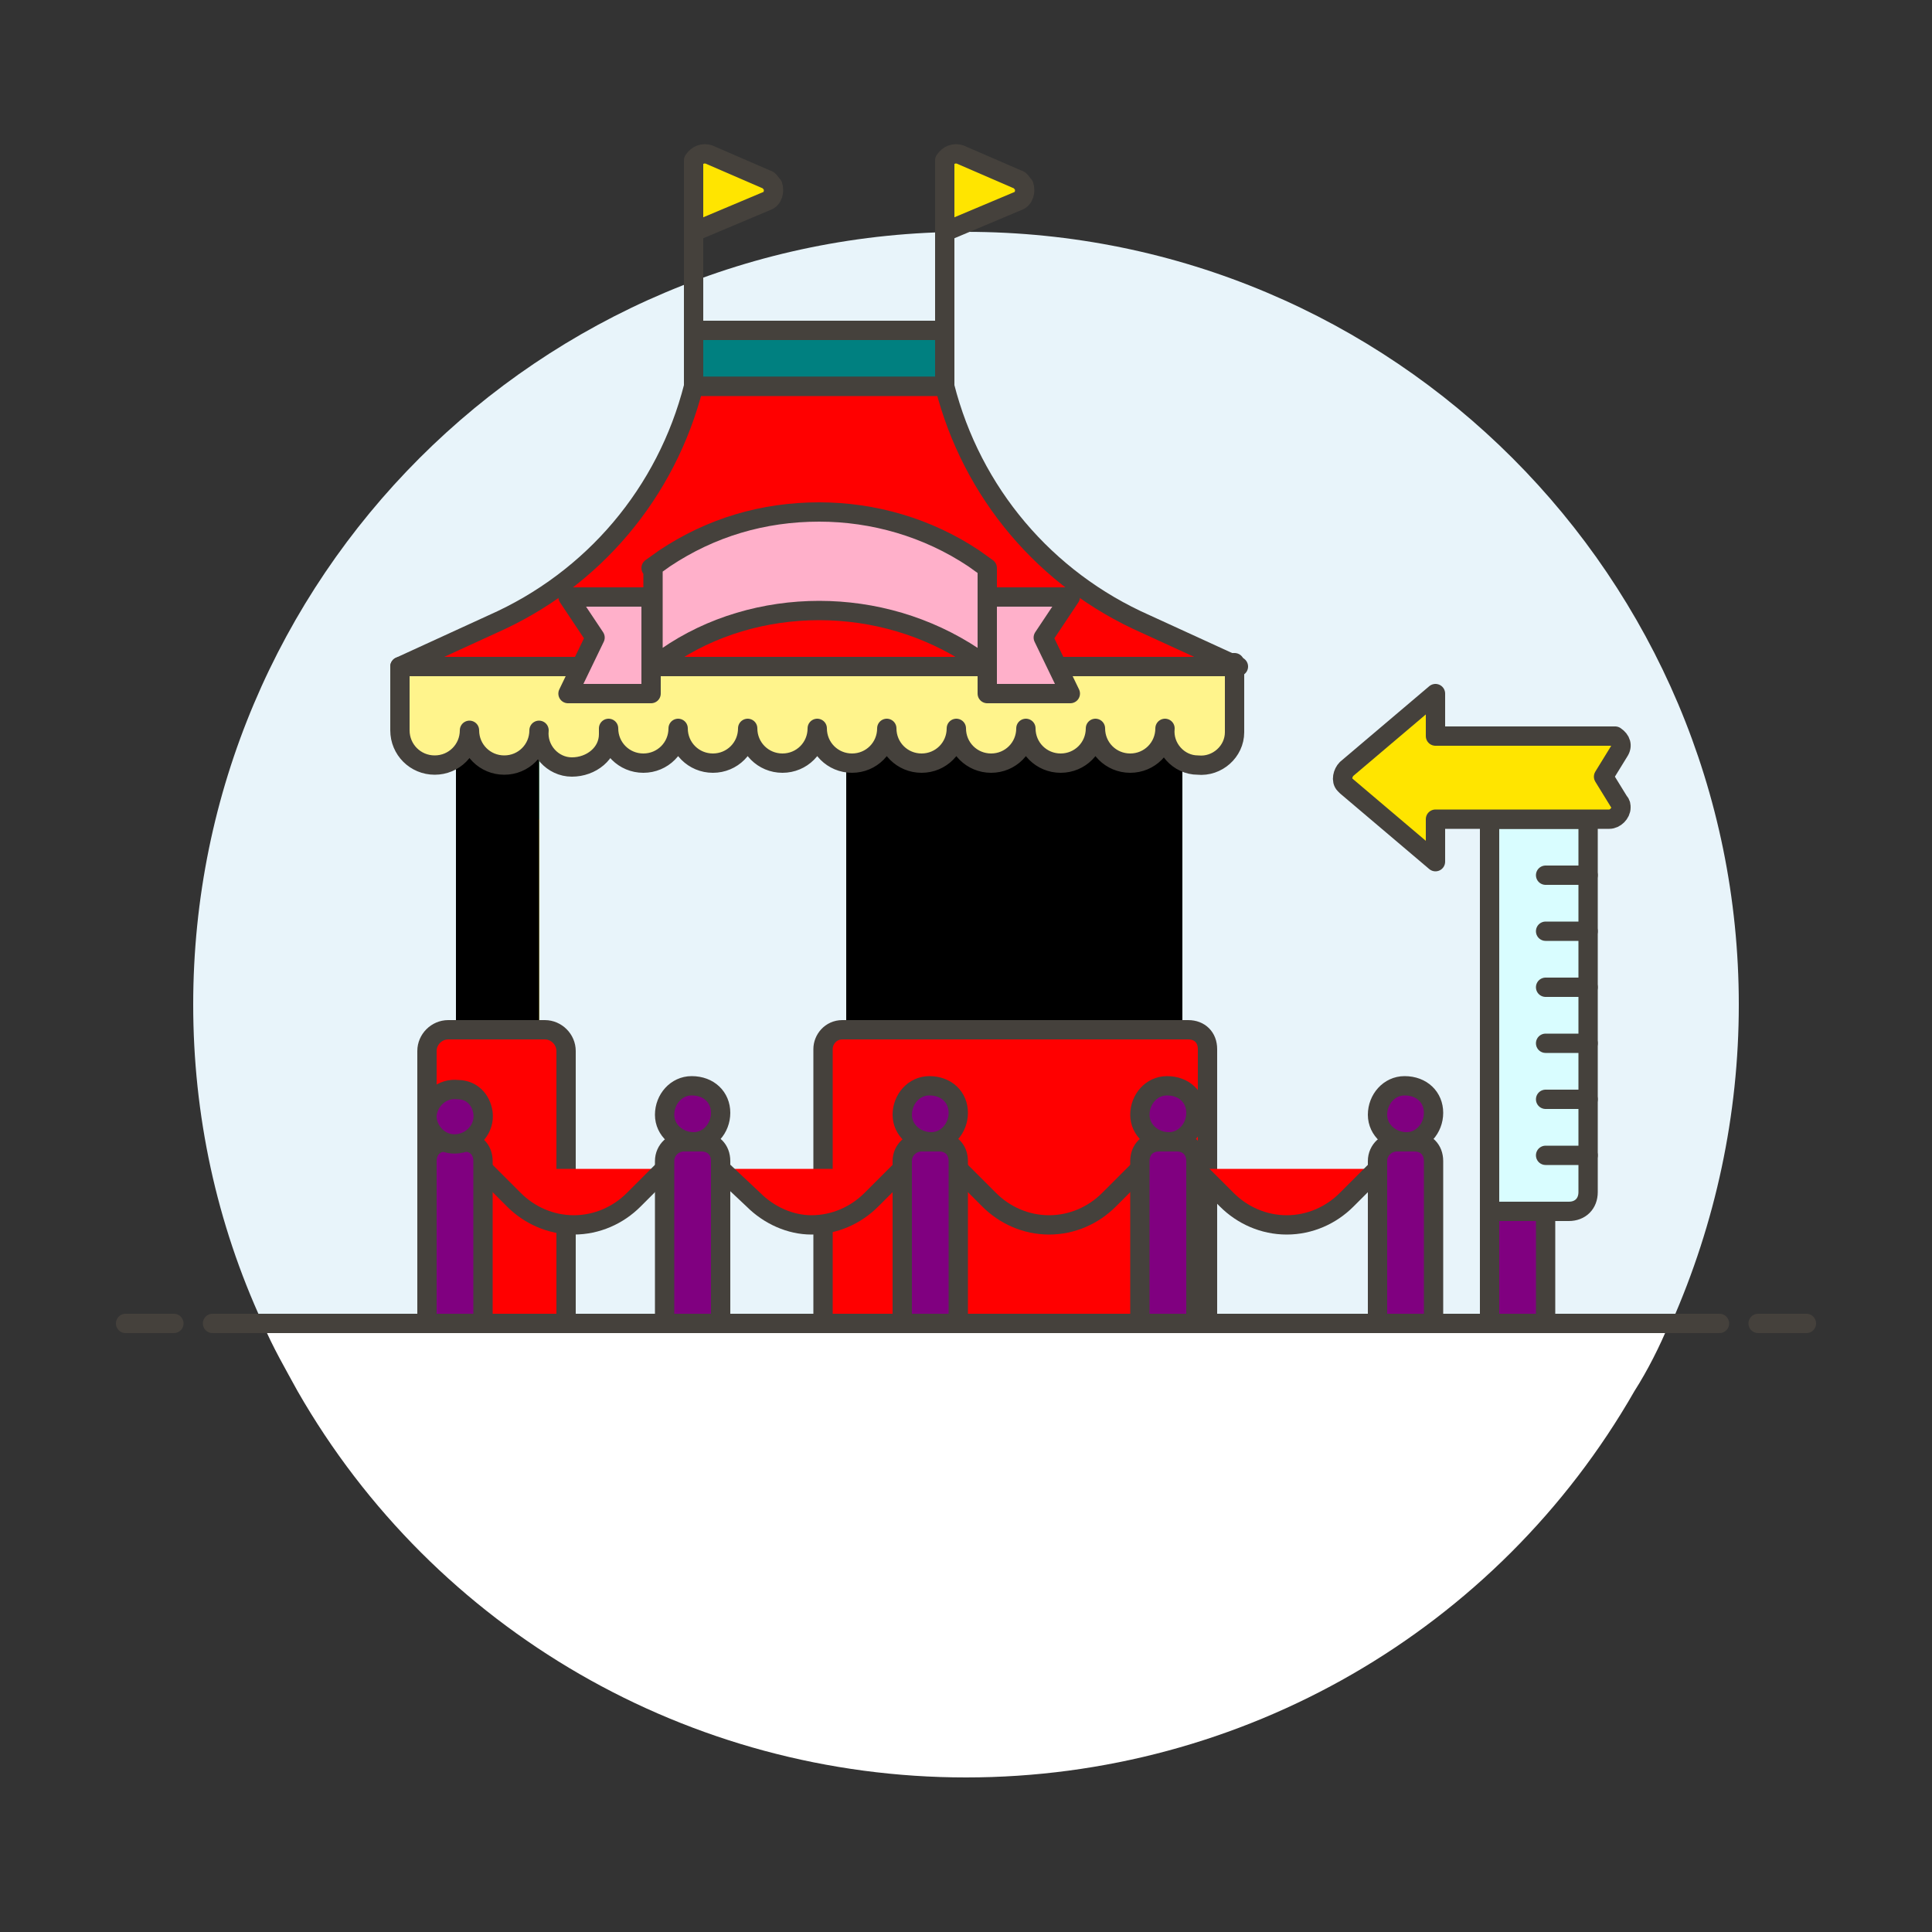 <?xml version="1.0" encoding="utf-8"?>
<!-- Generator: Adobe Illustrator 23.0.3, SVG Export Plug-In . SVG Version: 6.00 Build 0)  -->
<svg version="1.1" id="Layer_1" xmlns="http://www.w3.org/2000/svg" xmlns:xlink="http://www.w3.org/1999/xlink" x="0px" y="0px"
	 viewBox="0 0 100 100" style="enable-background:new 0 0 100 100;" xml:space="preserve">
	<rect x="0" y="0" width="100" height="100" fill="#333333" stroke="none"/>
	<style type="text/css">
		.st0  { fill : #FFFFFF; }
		.st1  { fill : #E8F4FA; }
		.st2  { fill : #4AEFF7; }
		.st3  { fill : #A6FBFF; }
		.st4  { fill : #87898C; stroke : #45413C; stroke-linecap : round; stroke-linejoin : round; }
		.st5  { fill : #00B8F0; }
		.st6  { fill : #4ACFFF; }
		.st7  { fill : none;    stroke : #45413C; stroke-linecap : round; stroke-linejoin : round; }
		.st8  { fill : #FFFACF; }
		.st9  { fill : #FFF48C; }
		.st10 { fill : #DAEDF7; stroke : #45413C; stroke-linecap : round; stroke-linejoin : round; }
		.st11 { fill : #D9FDFF; stroke : #45413C; stroke-linecap : round; stroke-linejoin : round; }
		.st12 { fill : #FFE500; stroke : #45413C; stroke-linecap : round; stroke-linejoin : round; }
		.st13 { fill : #E0E0E0; stroke : #45413C; stroke-linecap : round; stroke-linejoin : round; }
		.st14 { fill : #FFF48C; stroke : #45413C; stroke-linecap : round; stroke-linejoin : round; }
		.st15 { fill : #80DDFF; }
		.st16 { fill : #FFB0CA; stroke : #45413C; stroke-linecap : round; stroke-linejoin : round; }
		
		.st2  { fill : green;  }
		.st3  { fill : orange; }
		.st7  { fill : red;    }
		.st9  { fill : blue;   }
		.st10 { fill : purple; }
		.st13 { fill : teal;   }
	</style>

	<title>amusement-park</title>

	<path class="st0" d="M13.6,68.5c0.5,1.2,1.2,2.4,1.8,3.5C22.5,84.4,35.7,92,50,92c14.3,0,27.5-7.6,34.6-20c0.7-1.1,1.3-2.3,1.8-3.5
		H13.6z"/>
	<path class="st1" d="M90,52c0-22.1-17.9-40-40-40S10,29.9,10,52c0,5.7,1.2,11.3,3.6,16.5h72.9C88.8,63.3,90,57.7,90,52z"/>

	<rect x="43.8" y="34.5" class="st2" width="17.4" height="18.8"/>
	<rect x="43.8" y="42.4" class="st3" width="17.4" height="10.9"/>

	<path class="st4" d="M48.2,37.4h8.7l0,0v12.5c0,0.3-0.2,0.5-0.5,0.5h-7.7c-0.3,0-0.5-0.2-0.5-0.5V37.4L48.2,37.4z"/>
	<path class="st5" d="M48.2,37.4v10.1h2.2c0.1-1.2,1.1-2.1,2.3-2c1.1,0.1,2,0.9,2,2h2.2V37.4H48.2z"/>
	<path class="st6" d="M51.7,45.5l4.9-8.1h-8.4v10.1h2.2C50.4,46.6,50.9,45.8,51.7,45.5z"/>
	<path class="st7" d="M48.2,37.4v10.1h2.2c0.1-1.2,1.1-2.1,2.3-2c1.1,0.1,2,0.9,2,2h2.2V37.4H48.2z"/>

	<rect x="23.6" y="34.5" class="st2" width="4.3" height="18.8"/>
	<rect x="23.6" y="42.4" class="st3" width="4.3" height="10.9"/>
	<rect x="43.8" y="34.5" class="st7b" width="17.4" height="18.8"/>
	<rect x="23.6" y="34.5" class="st7b" width="4.3" height="18.8"/>

	<path class="st8" d="M23.2,53.3h5c0.6,0,1.1,0.5,1.1,1.1v14.1l0,0h-7.2l0,0V54.4C22.1,53.8,22.6,53.3,23.2,53.3z"/>

	<rect x="22.1" y="56.2" class="st9" width="7.2" height="12.3"/>

	<path class="st7" d="M23.2,53.3h5c0.6,0,1.1,0.5,1.1,1.1v14.1l0,0h-7.2l0,0V54.4C22.1,53.8,22.6,53.3,23.2,53.3z"/>
	<path class="st8" d="M43.6,53.3h17.9c0.6,0,1,0.4,1,1v14.2l0,0H42.6l0,0V54.3C42.6,53.8,43,53.3,43.6,53.3
		C43.6,53.3,43.6,53.3,43.6,53.3z"/>

	<rect x="42.6" y="56.2" class="st9" width="19.9" height="12.3"/>

	<path class="st7" d="M43.6,53.3h17.9c0.6,0,1,0.4,1,1v14.2l0,0H42.6l0,0V54.3C42.6,53.8,43,53.3,43.6,53.3
		C43.6,53.3,43.6,53.3,43.6,53.3z"/>

	<rect x="77.1" y="42.4" class="st10" width="2.9" height="26.1"/>

	<line class="st7" x1="11" y1="68.5" x2="89" y2="68.5"/>
	<line class="st7" x1="6.5" y1="68.5" x2="9" y2="68.5"/>
	<line class="st7" x1="91" y1="68.5" x2="93.5" y2="68.5"/>
	<line class="st7" x1="35.9" y1="20" x2="35.9" y2="12"/>
	<line class="st7" x1="48.9" y1="20" x2="48.9" y2="12"/>
	<path class="st11" d="M77.1,42.4h5.1l0,0v19.3c0,0.6-0.4,1-1,1h-4.1l0,0V42.4L77.1,42.4z"/>
	<line class="st7" x1="80" y1="45.3" x2="82.2" y2="45.3"/>
	<line class="st7" x1="80" y1="48.2" x2="82.2" y2="48.2"/>
	<line class="st7" x1="80" y1="51.1" x2="82.2" y2="51.1"/>
	<line class="st7" x1="80" y1="54" x2="82.2" y2="54"/>
	<line class="st7" x1="80" y1="56.9" x2="82.2" y2="56.9"/>
	<line class="st7" x1="80" y1="59.8" x2="82.2" y2="59.8"/>
	<path class="st12" d="M35.9,8.6V12l3.8-1.6c0.3-0.1,0.4-0.5,0.3-0.8c-0.1-0.1-0.2-0.3-0.3-0.3l-3-1.3c-0.3-0.1-0.6,0-0.8,0.3
		C35.9,8.4,35.9,8.5,35.9,8.6z"/>
	<path class="st12" d="M48.9,8.6V12l3.8-1.6c0.3-0.1,0.4-0.5,0.3-0.8c-0.1-0.1-0.2-0.3-0.3-0.3l-3-1.3c-0.3-0.1-0.6,0-0.8,0.3
		C48.9,8.4,48.9,8.5,48.9,8.6z"/>

	<rect x="35.9" y="17.1" class="st13" width="13" height="2.9"/>

	<path class="st14" d="M60.5,34.5H20.7v3.3c0,1,0.8,1.8,1.8,1.8c1,0,1.8-0.8,1.8-1.8l0,0c0,1,0.8,1.8,1.8,1.8c1,0,1.8-0.8,1.8-1.8
		c-0.1,1,0.7,1.9,1.7,1.9s1.9-0.7,1.9-1.7c0-0.1,0-0.2,0-0.3c0,1,0.8,1.8,1.8,1.8c1,0,1.8-0.8,1.8-1.8c0,0,0,0,0,0
		c0,1,0.8,1.8,1.8,1.8c1,0,1.8-0.8,1.8-1.8c0,0,0,0,0,0c0,1,0.8,1.8,1.8,1.8c1,0,1.8-0.8,1.8-1.8c0,0,0,0,0,0c0,1,0.8,1.8,1.8,1.8
		c1,0,1.8-0.8,1.8-1.8c0,0,0,0,0,0c0,1,0.8,1.8,1.8,1.8c1,0,1.8-0.8,1.8-1.8c0,1,0.8,1.8,1.8,1.8c1,0,1.8-0.8,1.8-1.8c0,0,0,0,0,0
		c0,1,0.8,1.8,1.8,1.8c1,0,1.8-0.8,1.8-1.8c0,0,0,0,0,0c0,1,0.8,1.8,1.8,1.8c1,0,1.8-0.8,1.8-1.8c-0.1,1,0.7,1.9,1.7,1.9
		c1,0.1,1.9-0.7,1.9-1.7c0-0.1,0-0.2,0-0.3v-3.3H60.5z"/>
	<path class="st15" d="M48.9,20h-13c-1.4,5.5-5.2,10-10.4,12.3l-4.8,2.2h43.4l-4.8-2.2C54.1,30,50.3,25.5,48.9,20z"/>
	<path class="st6" d="M59.3,32.3C56.4,31,53.9,29,52,26.5H32.8c-1.9,2.5-4.4,4.5-7.2,5.8l-4.9,2.2h43.4L59.3,32.3z"/>
	<path class="st7" d="M48.9,20h-13c-1.4,5.5-5.2,10-10.4,12.3l-4.8,2.2h43.4l-4.8-2.2C54.1,30,50.3,25.5,48.9,20z"/>
	<path class="st16" d="M33.7,29.4l0.7-0.5c2.4-1.6,5.1-2.4,8-2.4l0,0c2.8,0,5.6,0.8,8,2.4l0.7,0.5v5.1L50.4,34
		c-2.4-1.6-5.2-2.4-8-2.4l0,0c-2.8,0-5.6,0.8-7.9,2.4l-0.7,0.5V29.4z"/>

	<polygon class="st16" points="51.1,30.9 55.4,30.9 54,33 55.4,35.9 51.1,35.9 "/>

	<polygon class="st16" points="33.7,30.9 29.4,30.9 30.8,33 29.4,35.9 33.7,35.9 "/>

	<path class="st12" d="M83.3,38.1h-9v-2.2l-4.6,3.9c-0.2,0.2-0.3,0.6-0.1,0.8c0,0,0,0,0.1,0.1l4.6,3.9v-2.2h9c0.3,0,0.6-0.3,0.6-0.6
		c0-0.1,0-0.2-0.1-0.3l-0.8-1.3l0.8-1.3c0.2-0.3,0.1-0.6-0.2-0.8C83.5,38.1,83.4,38.1,83.3,38.1z"/>
	<path class="st7" d="M25,60.5l1.6,1.6c0.8,0.8,1.9,1.3,3.1,1.3l0,0c1.2,0,2.3-0.5,3.1-1.3l1.6-1.6"/>
	<path class="st7" d="M37.3,60.5l1.7,1.6c0.8,0.8,1.9,1.3,3,1.3l0,0c1.2,0,2.3-0.5,3.1-1.3l1.6-1.6"/>
	<path class="st7" d="M49.6,60.5l1.6,1.6c0.8,0.8,1.9,1.3,3.1,1.3l0,0c1.2,0,2.3-0.5,3.1-1.3l1.6-1.6"/>
	<path class="st7" d="M61.9,60.5l1.6,1.6c0.8,0.8,1.9,1.3,3.1,1.3l0,0c1.2,0,2.3-0.5,3.1-1.3l1.6-1.6"/>
	<path class="st10" d="M23.1,59.1H24c0.6,0,1,0.4,1,1v8.4l0,0h-2.9l0,0v-8.4C22.1,59.5,22.5,59.1,23.1,59.1
		C23.1,59.1,23.1,59.1,23.1,59.1z"/>
	<path class="st10" d="M25,57.6c0.1,0.8-0.5,1.5-1.3,1.6c-0.8,0.1-1.5-0.5-1.6-1.3c0-0.1,0-0.2,0-0.2c0.1-0.8,0.8-1.4,1.6-1.3
		C24.4,56.4,24.9,56.9,25,57.6z"/>
	<path class="st10" d="M35.4,59.1h0.9c0.6,0,1,0.4,1,1v8.4l0,0h-2.9l0,0v-8.4C34.4,59.5,34.9,59.1,35.4,59.1z"/>
	<path class="st10" d="M37.3,57.6c0,0.8-0.6,1.5-1.4,1.5s-1.5-0.6-1.5-1.4c0-0.8,0.6-1.5,1.4-1.5c0,0,0,0,0,0
		C36.7,56.2,37.3,56.8,37.3,57.6z"/>
	<path class="st10" d="M60,59.1h0.9c0.6,0,1,0.4,1,1v8.4l0,0H59l0,0v-8.4C59,59.5,59.4,59.1,60,59.1z"/>
	<path class="st10" d="M61.9,57.6c0,0.8-0.6,1.5-1.4,1.5S59,58.5,59,57.7c0-0.8,0.6-1.5,1.4-1.5c0,0,0,0,0,0
		C61.3,56.2,61.9,56.8,61.9,57.6z"/>
	<path class="st10" d="M72.3,59.1h0.9c0.6,0,1,0.4,1,1v8.4l0,0h-2.9l0,0v-8.4C71.3,59.5,71.8,59.1,72.3,59.1z"/>
	<path class="st10" d="M74.2,57.6c0,0.8-0.6,1.5-1.4,1.5s-1.5-0.6-1.5-1.4c0-0.8,0.6-1.5,1.4-1.5c0,0,0,0,0,0
		C73.6,56.2,74.2,56.8,74.2,57.6z"/>
	<path class="st10" d="M47.7,59.1h0.9c0.6,0,1,0.4,1,1v8.4l0,0h-2.9l0,0v-8.4C46.7,59.5,47.2,59.1,47.7,59.1z"/>
	<path class="st10" d="M49.6,57.6c0,0.8-0.6,1.5-1.4,1.5s-1.5-0.6-1.5-1.4c0-0.8,0.6-1.5,1.4-1.5c0,0,0,0,0,0
		C49,56.2,49.6,56.8,49.6,57.6z"/>
</svg>
